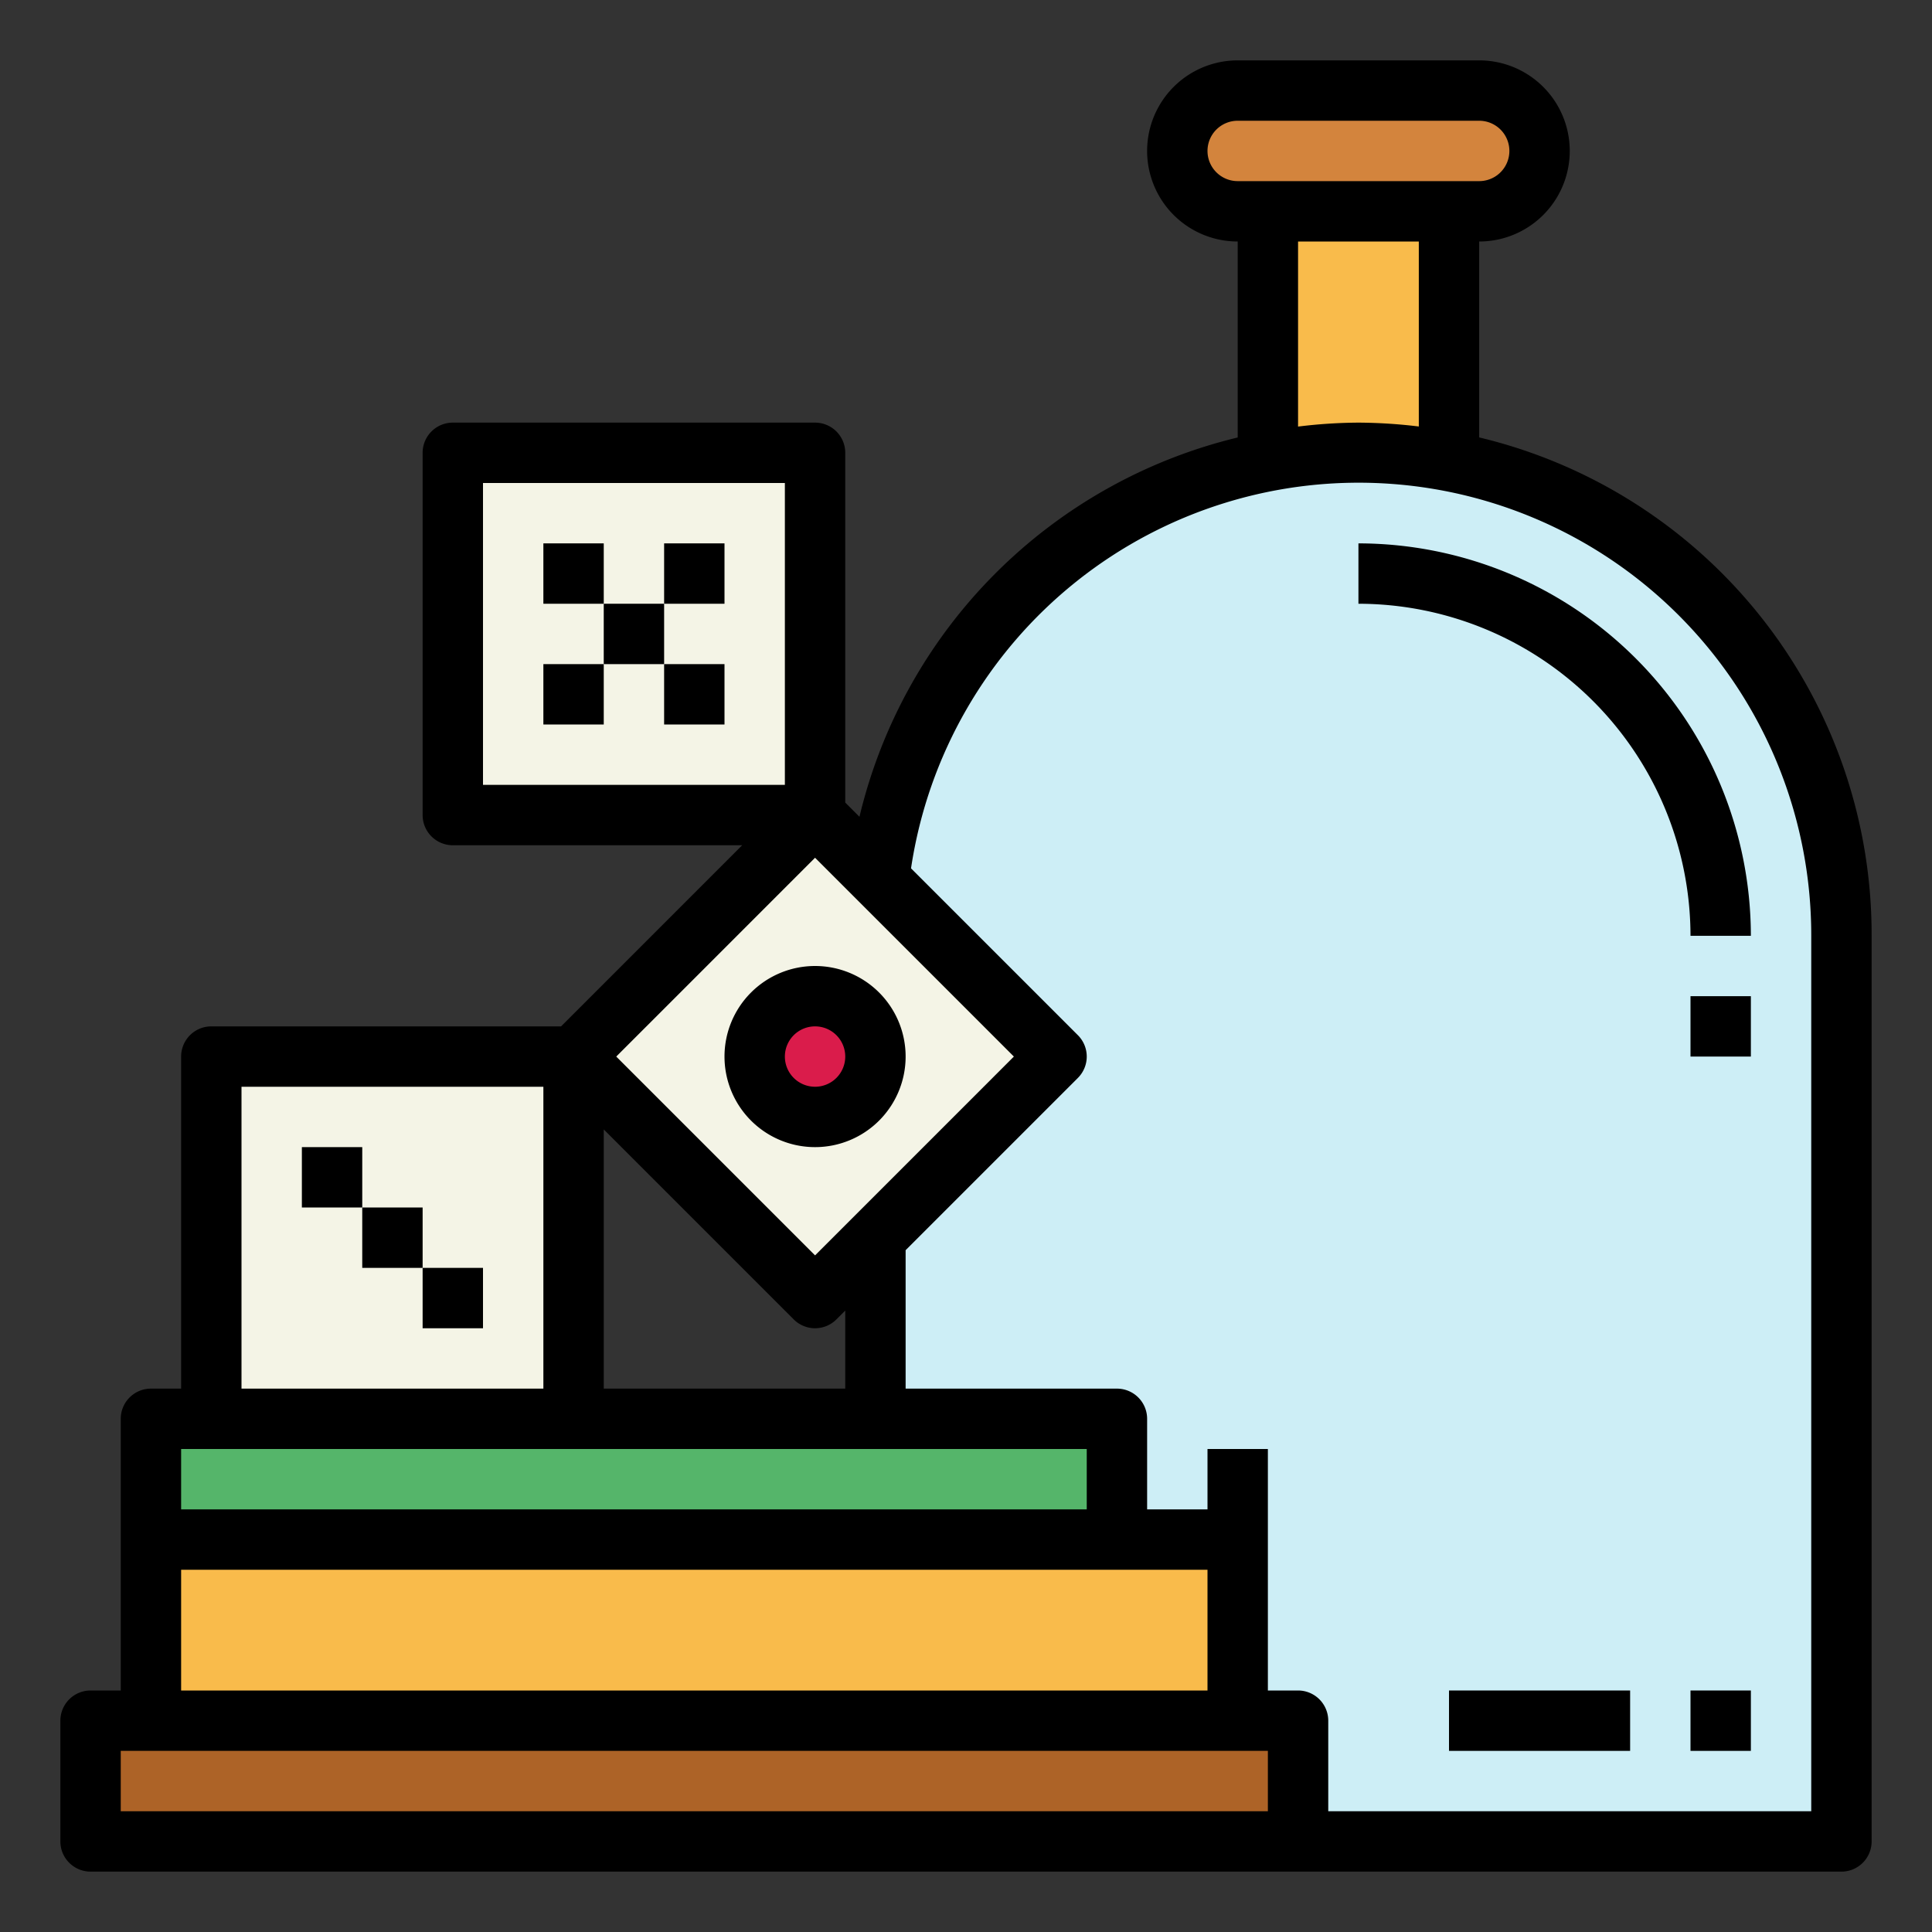<svg height="512" viewBox="0 0 64 64" width="512" xmlns="http://www.w3.org/2000/svg"><rect x="0" y="0" width="64" height="64" fill="#333333" stroke="none"/><g id="Filled_outline" data-name="Filled outline"><path d="m42 7h6v9h-6z" fill="#f9bb4b"/><rect fill="#d3843d" height="4" rx="2" width="12" x="39" y="3"/><path d="m45 15a16 16 0 0 1 16 16v30a0 0 0 0 1 0 0h-32a0 0 0 0 1 0 0v-30a16 16 0 0 1 16-16z" fill="#cdeef6"/><path d="m3 57h40v4h-40z" fill="#ad6327"/><path d="m5 51h36v6h-36z" fill="#f9bb4b"/><path d="m5 47h32v4h-32z" fill="#55b56a"/><g fill="#f4f4e6"><path d="m7 35h12v12h-12z"/><path d="m15 15h12v12h-12z"/><path d="m21.343 29.343h11.314v11.314h-11.314z" transform="matrix(.707 -.707 .707 .707 -16.841 29.343)"/></g><circle cx="27" cy="35" fill="#da1c4b" r="2"/><path d="m10 38h2v2h-2z"/><path d="m12 40h2v2h-2z"/><path d="m14 42h2v2h-2z"/><path d="m18 18h2v2h-2z"/><path d="m22 18h2v2h-2z"/><path d="m18 22h2v2h-2z"/><path d="m22 22h2v2h-2z"/><path d="m20 20h2v2h-2z"/><path d="m30 35a3 3 0 1 0 -3 3 3 3 0 0 0 3-3zm-4 0a1 1 0 1 1 1 1 1 1 0 0 1 -1-1z"/><path d="m49 14.49v-6.49a3 3 0 0 0 0-6h-8a3 3 0 0 0 0 6v6.492a16.97 16.97 0 0 0 -12.529 12.565l-.471-.471v-11.586a1 1 0 0 0 -1-1h-12a1 1 0 0 0 -1 1v12a1 1 0 0 0 1 1h9.586l-6 6h-11.586a1 1 0 0 0 -1 1v11h-1a1 1 0 0 0 -1 1v9h-1a1 1 0 0 0 -1 1v4a1 1 0 0 0 1 1h58a1 1 0 0 0 1-1v-30a16.933 16.933 0 0 0 -13-16.51zm-9-9.49a1 1 0 0 1 1-1h8a1 1 0 0 1 0 2h-8a1 1 0 0 1 -1-1zm7 3v6.128a17.236 17.236 0 0 0 -2-.128 16.948 16.948 0 0 0 -2 .131v-6.131zm-31 18v-10h10v10zm11 2.414 6.586 6.586-6.586 6.586-6.586-6.586zm-7 9 6.293 6.293a1 1 0 0 0 1.414 0l.293-.293v2.586h-8zm-12-1.414h10v10h-10zm-2 12h30v2h-30zm0 4h34v4h-34zm36 8h-38v-2h38zm18 0h-16v-3a1 1 0 0 0 -1-1h-1v-8h-2v2h-2v-3a1 1 0 0 0 -1-1h-7v-4.586l5.707-5.707a1 1 0 0 0 0-1.414l-5.528-5.528a14.993 14.993 0 0 1 29.821 2.235z"/><path d="m45 18v2a11.013 11.013 0 0 1 11 11h2a13.015 13.015 0 0 0 -13-13z"/><path d="m56 33h2v2h-2z"/><path d="m48 56h6v2h-6z"/><path d="m56 56h2v2h-2z"/></g></svg>